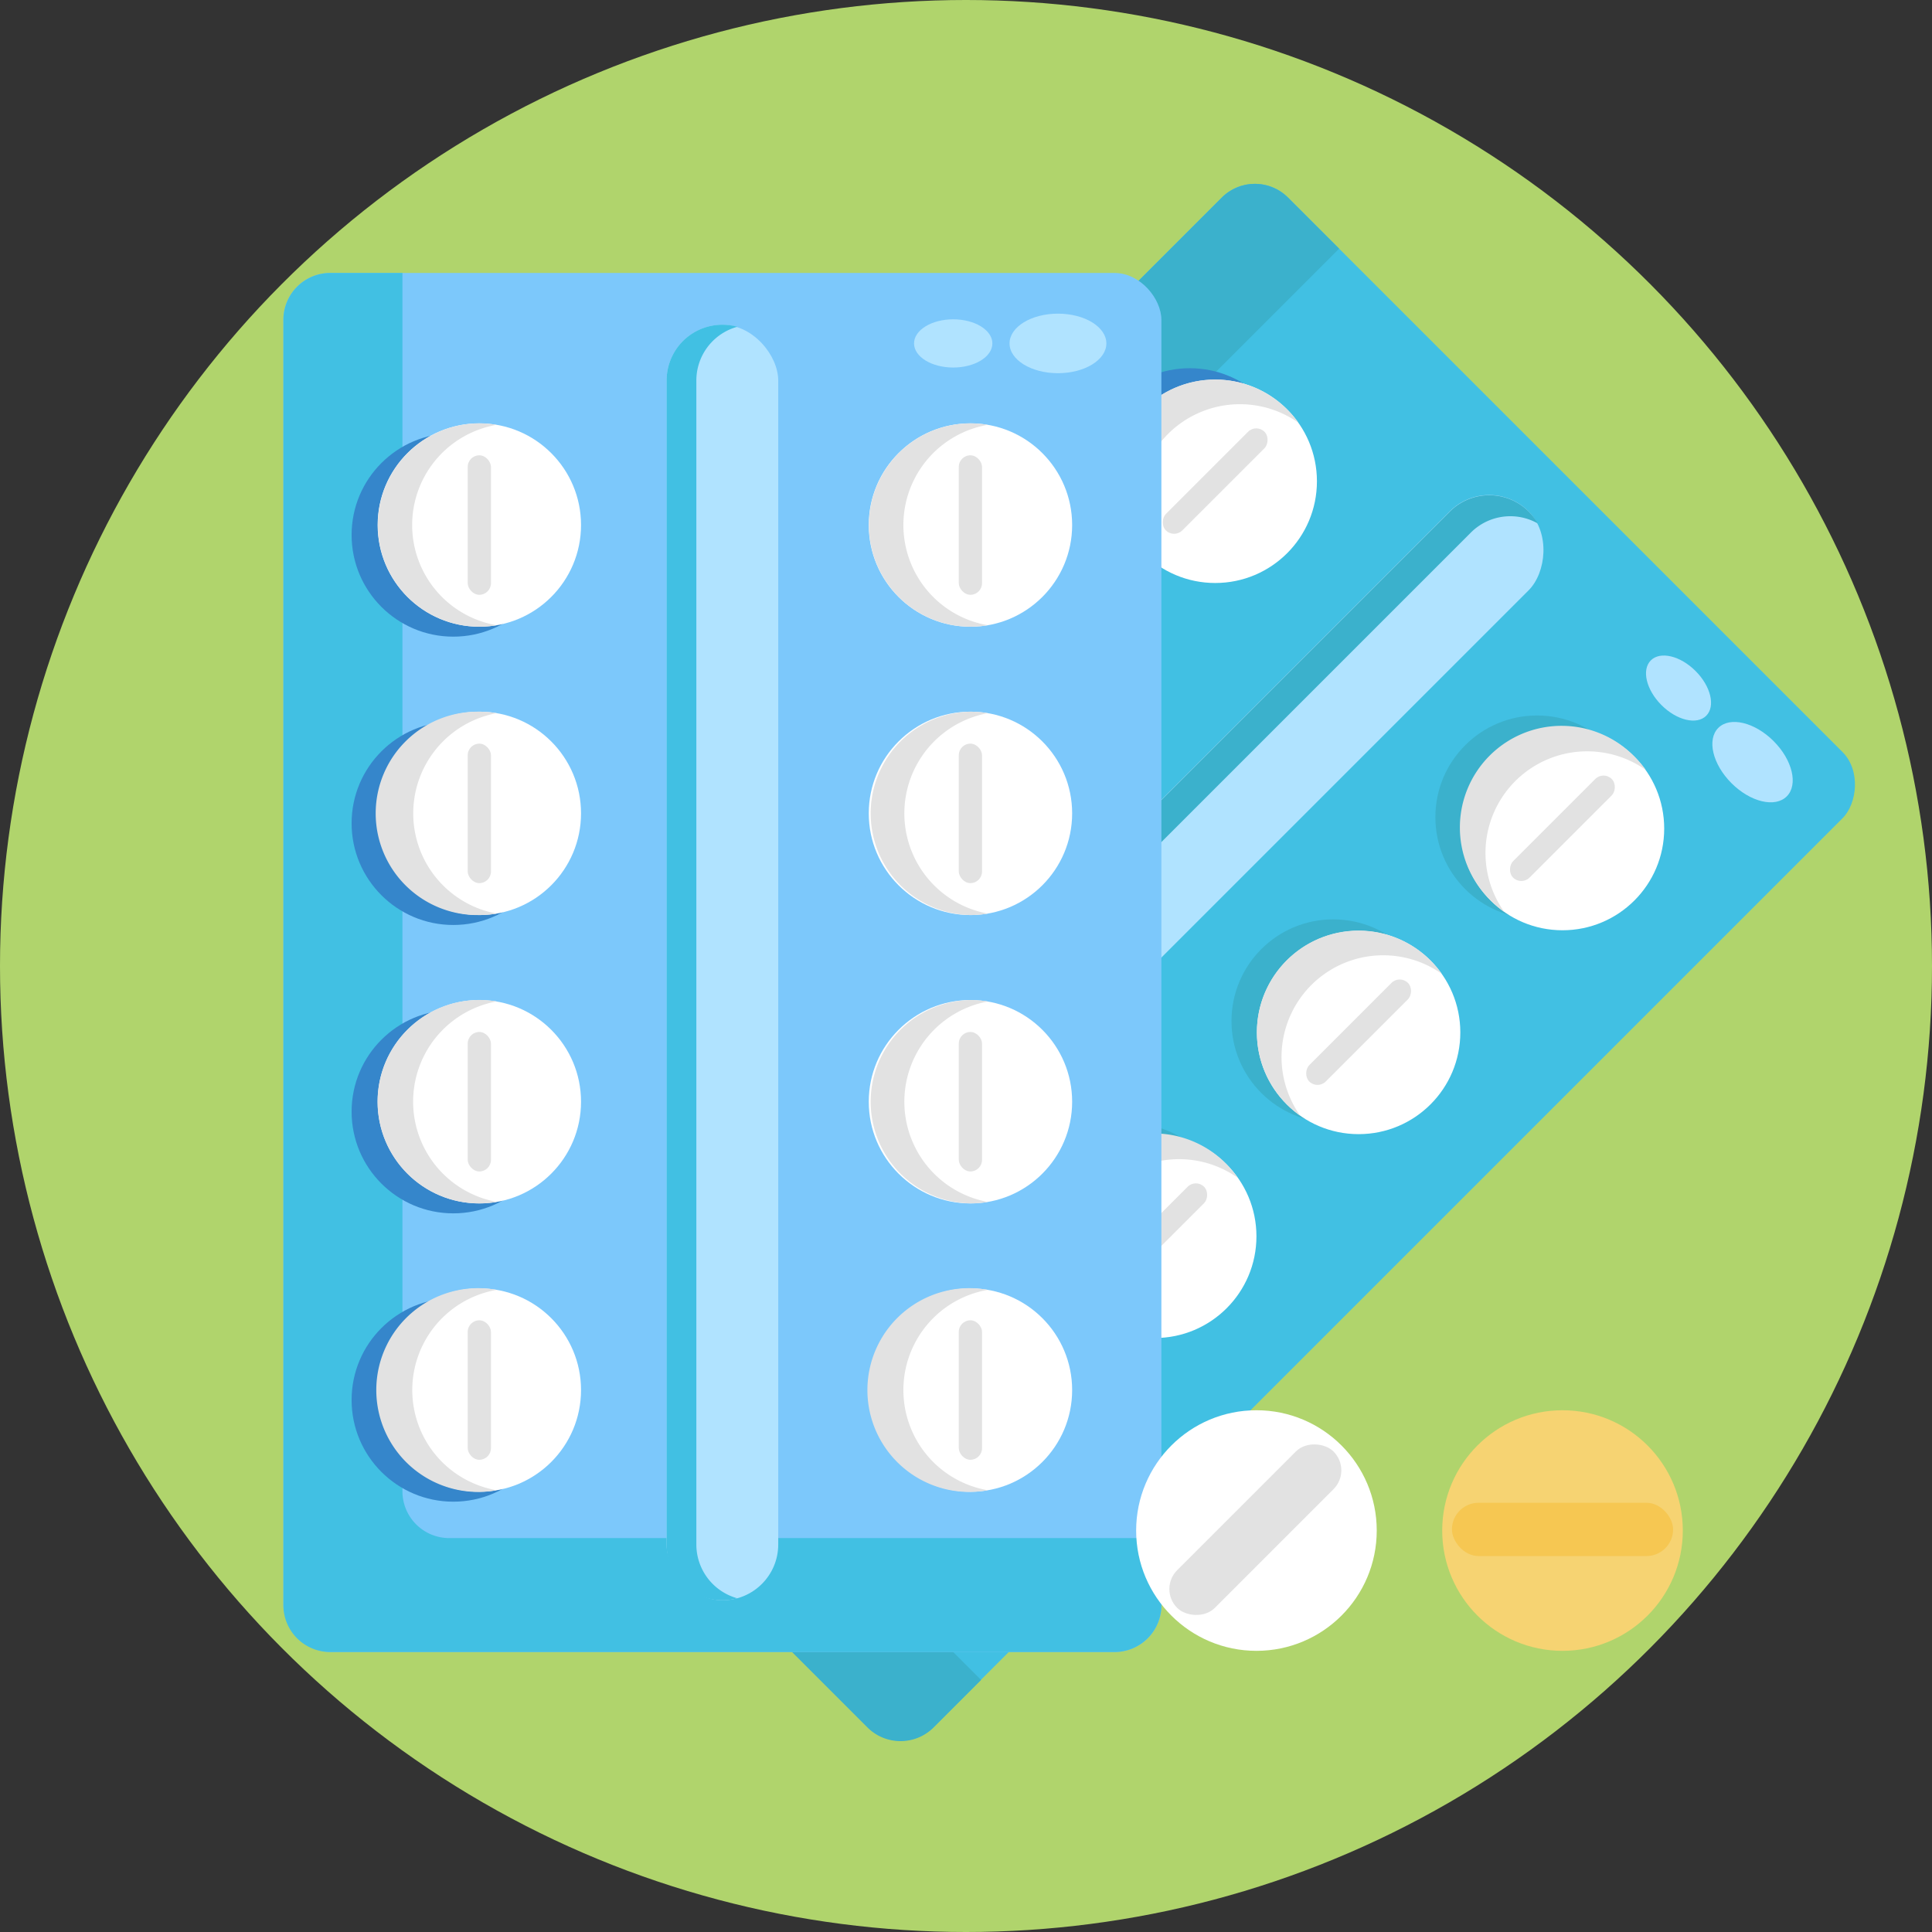 <svg height="512" viewBox="0 0 512 512" width="512" xmlns="http://www.w3.org/2000/svg"><rect x="0" y="0" width="512" height="512" fill="#333333" stroke="none"/><g id="BULINE"><circle cx="256" cy="256" fill="#b0d46c" r="256"/></g><g id="Icons"><rect fill="#41c0e3" height="365.46" rx="12.41" transform="matrix(.707 .707 -.707 .707 264.02 -127.26)" width="232.68" x="169.28" y="72.34"/><path d="m260 445.2-12.58 12.58a12.41 12.41 0 0 1 -17.55 0l-147-147a12.39 12.39 0 0 1 0-17.54l240.92-240.87a12.41 12.41 0 0 1 17.55 0l13.54 13.53-228.3 228.3a12.41 12.41 0 0 0 0 17.55z" fill="#3bb1cc"/><rect fill="#b0e3ff" height="338.02" rx="14.79" transform="matrix(.707 .707 -.707 .707 264.02 -127.26)" width="29.58" x="270.83" y="86.07"/><path d="m169.28 377a14.81 14.81 0 0 1 -3.17-23.33l218.11-218.1a14.8 14.8 0 0 1 23.32 3.16 14.78 14.78 0 0 0 -17.75 2.41l-218.1 218.11a14.78 14.78 0 0 0 -2.41 17.75z" fill="#3bb1cc"/><circle cx="315.31" cy="124.53" fill="#3586cb" r="26.95"/><circle cx="322.05" cy="127.55" fill="#fff" r="26.95"/><path d="m306.53 149.58a26.95 26.95 0 1 1 34.57-41.09 27.53 27.53 0 0 1 3 3.54 26.95 26.95 0 0 0 -37.55 37.55z" fill="#e2e2e2"/><rect fill="#e2e2e2" height="36.97" rx="3.08" transform="matrix(.707 .707 -.707 .707 184.52 -190.37)" width="6.16" x="318.97" y="109.06"/><circle cx="407.34" cy="216.56" fill="#3bb1cc" r="26.95"/><circle cx="414.08" cy="219.58" fill="#fff" r="26.95"/><path d="m398.56 241.6a26.66 26.66 0 0 1 -3.54-3 26.95 26.95 0 1 1 38.11-38.11 27.45 27.45 0 0 1 3 3.53 26.95 26.95 0 0 0 -37.55 37.55z" fill="#e2e2e2"/><rect fill="#e2e2e2" height="36.97" rx="3.08" transform="matrix(.707 .707 -.707 .707 276.54 -228.49)" width="6.16" x="411" y="201.09"/><circle cx="261.28" cy="178.56" fill="#3586cb" r="26.95"/><circle cx="268.02" cy="181.58" fill="#fff" r="26.95"/><path d="m252.5 203.61a27.53 27.53 0 0 1 -3.54-3 26.95 26.95 0 1 1 38.11-38.11 27.53 27.53 0 0 1 3 3.54 26.95 26.95 0 0 0 -37.55 37.55z" fill="#e2e2e2"/><rect fill="#e2e2e2" height="36.97" rx="3.08" transform="matrix(.707 .707 -.707 .707 206.9 -136.34)" width="6.16" x="264.94" y="163.09"/><circle cx="353.31" cy="270.59" fill="#3bb1cc" r="26.95"/><circle cx="360.05" cy="273.61" fill="#fff" r="26.95"/><path d="m344.53 295.64a27.53 27.53 0 0 1 -3.54-3 26.95 26.95 0 1 1 41.09-34.57 26.95 26.95 0 0 0 -37.55 37.55z" fill="#e2e2e2"/><rect fill="#e2e2e2" height="36.97" rx="3.08" transform="matrix(.707 .707 -.707 .707 298.93 -174.45)" width="6.16" x="356.97" y="255.12"/><circle cx="207.25" cy="232.59" fill="#3586cb" r="26.95"/><circle cx="213.99" cy="235.61" fill="#fff" r="26.95"/><path d="m198.47 257.64a27.53 27.53 0 0 1 -3.54-3 26.94 26.94 0 1 1 41.07-34.55 26.95 26.95 0 0 0 -37.55 37.55z" fill="#e2e2e2"/><rect fill="#e2e2e2" height="36.97" rx="3.08" transform="matrix(.707 .707 -.707 .707 229.28 -82.3)" width="6.16" x="210.91" y="217.12"/><circle cx="299.28" cy="324.62" fill="#3bb1cc" r="26.95"/><circle cx="306.02" cy="327.64" fill="#fff" r="26.95"/><path d="m290.5 349.67a27 27 0 1 1 37.5-37.55 26.94 26.94 0 0 0 -37.54 37.55z" fill="#e2e2e2"/><rect fill="#e2e2e2" height="36.97" rx="3.08" transform="matrix(.707 .707 -.707 .707 321.3 -120.42)" width="6.16" x="302.94" y="309.15"/><circle cx="153.22" cy="286.62" fill="#3586cb" r="26.95"/><circle cx="159.96" cy="289.64" fill="#fff" r="26.95"/><path d="m144.44 311.67a27.53 27.53 0 0 1 -3.54-3 26.94 26.94 0 1 1 41.1-34.55 26.95 26.95 0 0 0 -37.55 37.55z" fill="#e2e2e2"/><rect fill="#e2e2e2" height="36.97" rx="3.08" transform="matrix(.707 .707 -.707 .707 251.66 -28.27)" width="6.16" x="156.88" y="271.16"/><circle cx="245.25" cy="378.65" fill="#3bb1cc" r="26.95"/><circle cx="251.99" cy="381.67" fill="#fff" r="26.95"/><path d="m236.46 403.7a27.45 27.45 0 0 1 -3.53-3 26.95 26.95 0 0 1 38.07-38.09 26.66 26.66 0 0 1 3 3.54 26.95 26.95 0 0 0 -37.55 37.55z" fill="#e2e2e2"/><rect fill="#e2e2e2" height="36.97" rx="3.08" transform="matrix(.707 .707 -.707 .707 343.69 -66.39)" width="6.16" x="248.9" y="363.18"/><ellipse cx="464.51" cy="201.94" fill="#b0e3ff" rx="7.89" ry="12.83" transform="matrix(.707 -.707 .707 .707 -6.74 387.61)"/><ellipse cx="444.89" cy="182.32" fill="#b0e3ff" rx="6.39" ry="10.38" transform="matrix(.707 -.707 .707 .707 1.39 367.98)"/><rect fill="#7cc8fb" height="365.46" rx="12.41" width="232.68" x="75.1" y="72.34"/><path d="m307.79 407.61v17.79a12.41 12.41 0 0 1 -12.42 12.4h-207.86a12.4 12.4 0 0 1 -12.41-12.4v-340.65a12.41 12.41 0 0 1 12.41-12.41h19.14v322.86a12.41 12.41 0 0 0 12.41 12.41z" fill="#41c0e3"/><rect fill="#b0e3ff" height="338.02" rx="14.79" width="29.58" x="176.66" y="86.07"/><path d="m195.39 423.56a15 15 0 0 1 -3.94.53 14.79 14.79 0 0 1 -14.79-14.79v-308.45a14.77 14.77 0 0 1 18.73-14.25 14.78 14.78 0 0 0 -10.85 14.25v308.45a14.8 14.8 0 0 0 10.85 14.26z" fill="#41c0e3"/><circle cx="120.13" cy="141.77" fill="#3586cb" r="26.95"/><circle cx="127.03" cy="139.14" fill="#fff" r="26.95"/><path d="m131.63 165.69a26.94 26.94 0 1 1 -4.63-53.49 28 28 0 0 1 4.6.39 26.94 26.94 0 0 0 0 53.1z" fill="#e2e2e2"/><rect fill="#e2e2e2" height="36.97" rx="3.08" width="6.16" x="123.95" y="120.66"/><circle cx="250.27" cy="141.77" fill="#7cc8fb" r="26.95"/><circle cx="257.18" cy="139.14" fill="#fff" r="26.95"/><path d="m261.78 165.69a26.94 26.94 0 1 1 -4.61-53.49 28 28 0 0 1 4.61.39 26.94 26.94 0 0 0 0 53.1z" fill="#e2e2e2"/><rect fill="#e2e2e2" height="36.97" rx="3.08" width="6.16" x="254.09" y="120.66"/><circle cx="120.13" cy="218.18" fill="#3586cb" r="26.95"/><circle cx="127.03" cy="215.55" fill="#fff" r="26.95"/><path d="m131.63 242.11a28 28 0 0 1 -4.6.39 26.95 26.95 0 1 1 0-53.89 28 28 0 0 1 4.6.39 27 27 0 0 0 0 53.11z" fill="#e2e2e2"/><rect fill="#e2e2e2" height="36.97" rx="3.08" width="6.16" x="123.95" y="197.07"/><circle cx="250.27" cy="218.18" fill="#7cc8fb" r="26.95"/><circle cx="257.18" cy="215.55" fill="#fff" r="26.95"/><path d="m261.78 242.11a28 28 0 0 1 -4.61.39 26.95 26.95 0 0 1 0-53.89 28 28 0 0 1 4.61.39 27 27 0 0 0 0 53.11z" fill="#e2e2e2"/><rect fill="#e2e2e2" height="36.97" rx="3.08" width="6.16" x="254.09" y="197.07"/><circle cx="120.13" cy="294.6" fill="#3586cb" r="26.95"/><circle cx="127.03" cy="291.97" fill="#fff" r="26.95"/><path d="m131.63 318.52a28 28 0 0 1 -4.6.39 26.95 26.95 0 1 1 -.03-53.91 28 28 0 0 1 4.6.39 27 27 0 0 0 0 53.11z" fill="#e2e2e2"/><rect fill="#e2e2e2" height="36.97" rx="3.08" width="6.16" x="123.95" y="273.48"/><circle cx="250.27" cy="294.6" fill="#7cc8fb" r="26.95"/><circle cx="257.18" cy="291.97" fill="#fff" r="26.95"/><path d="m261.78 318.52a28 28 0 0 1 -4.61.39 26.95 26.95 0 0 1 0-53.89 28 28 0 0 1 4.61.39 27 27 0 0 0 0 53.11z" fill="#e2e2e2"/><rect fill="#e2e2e2" height="36.97" rx="3.08" width="6.16" x="254.09" y="273.48"/><circle cx="120.13" cy="371.01" fill="#3586cb" r="26.95"/><circle cx="127.03" cy="368.38" fill="#fff" r="26.95"/><path d="m131.63 394.93a27 27 0 1 1 0-53.1 26.94 26.94 0 0 0 0 53.1z" fill="#e2e2e2"/><rect fill="#e2e2e2" height="36.97" rx="3.08" width="6.16" x="123.95" y="349.89"/><circle cx="250.27" cy="371.01" fill="#7cc8fb" r="26.95"/><circle cx="257.18" cy="368.38" fill="#fff" r="26.95"/><path d="m261.78 394.93a27 27 0 1 1 0-53.1 26.94 26.94 0 0 0 0 53.1z" fill="#e2e2e2"/><rect fill="#e2e2e2" height="36.97" rx="3.08" width="6.16" x="254.09" y="349.89"/><ellipse cx="280.37" cy="91.01" fill="#b0e3ff" rx="12.83" ry="7.89"/><ellipse cx="252.61" cy="91.01" fill="#b0e3ff" rx="10.38" ry="6.39"/><circle cx="414.08" cy="405.61" fill="#f6d372" r="31.88"/><rect fill="#f6c752" height="14.12" rx="7.06" width="58.61" x="384.78" y="398.25"/><circle cx="332.97" cy="405.61" fill="#fff" r="31.88"/><rect fill="#e2e2e2" height="14.12" rx="7.06" transform="matrix(.707 -.707 .707 .707 -189.19 354.03)" width="58.61" x="303.45" y="398.33"/></g></svg>